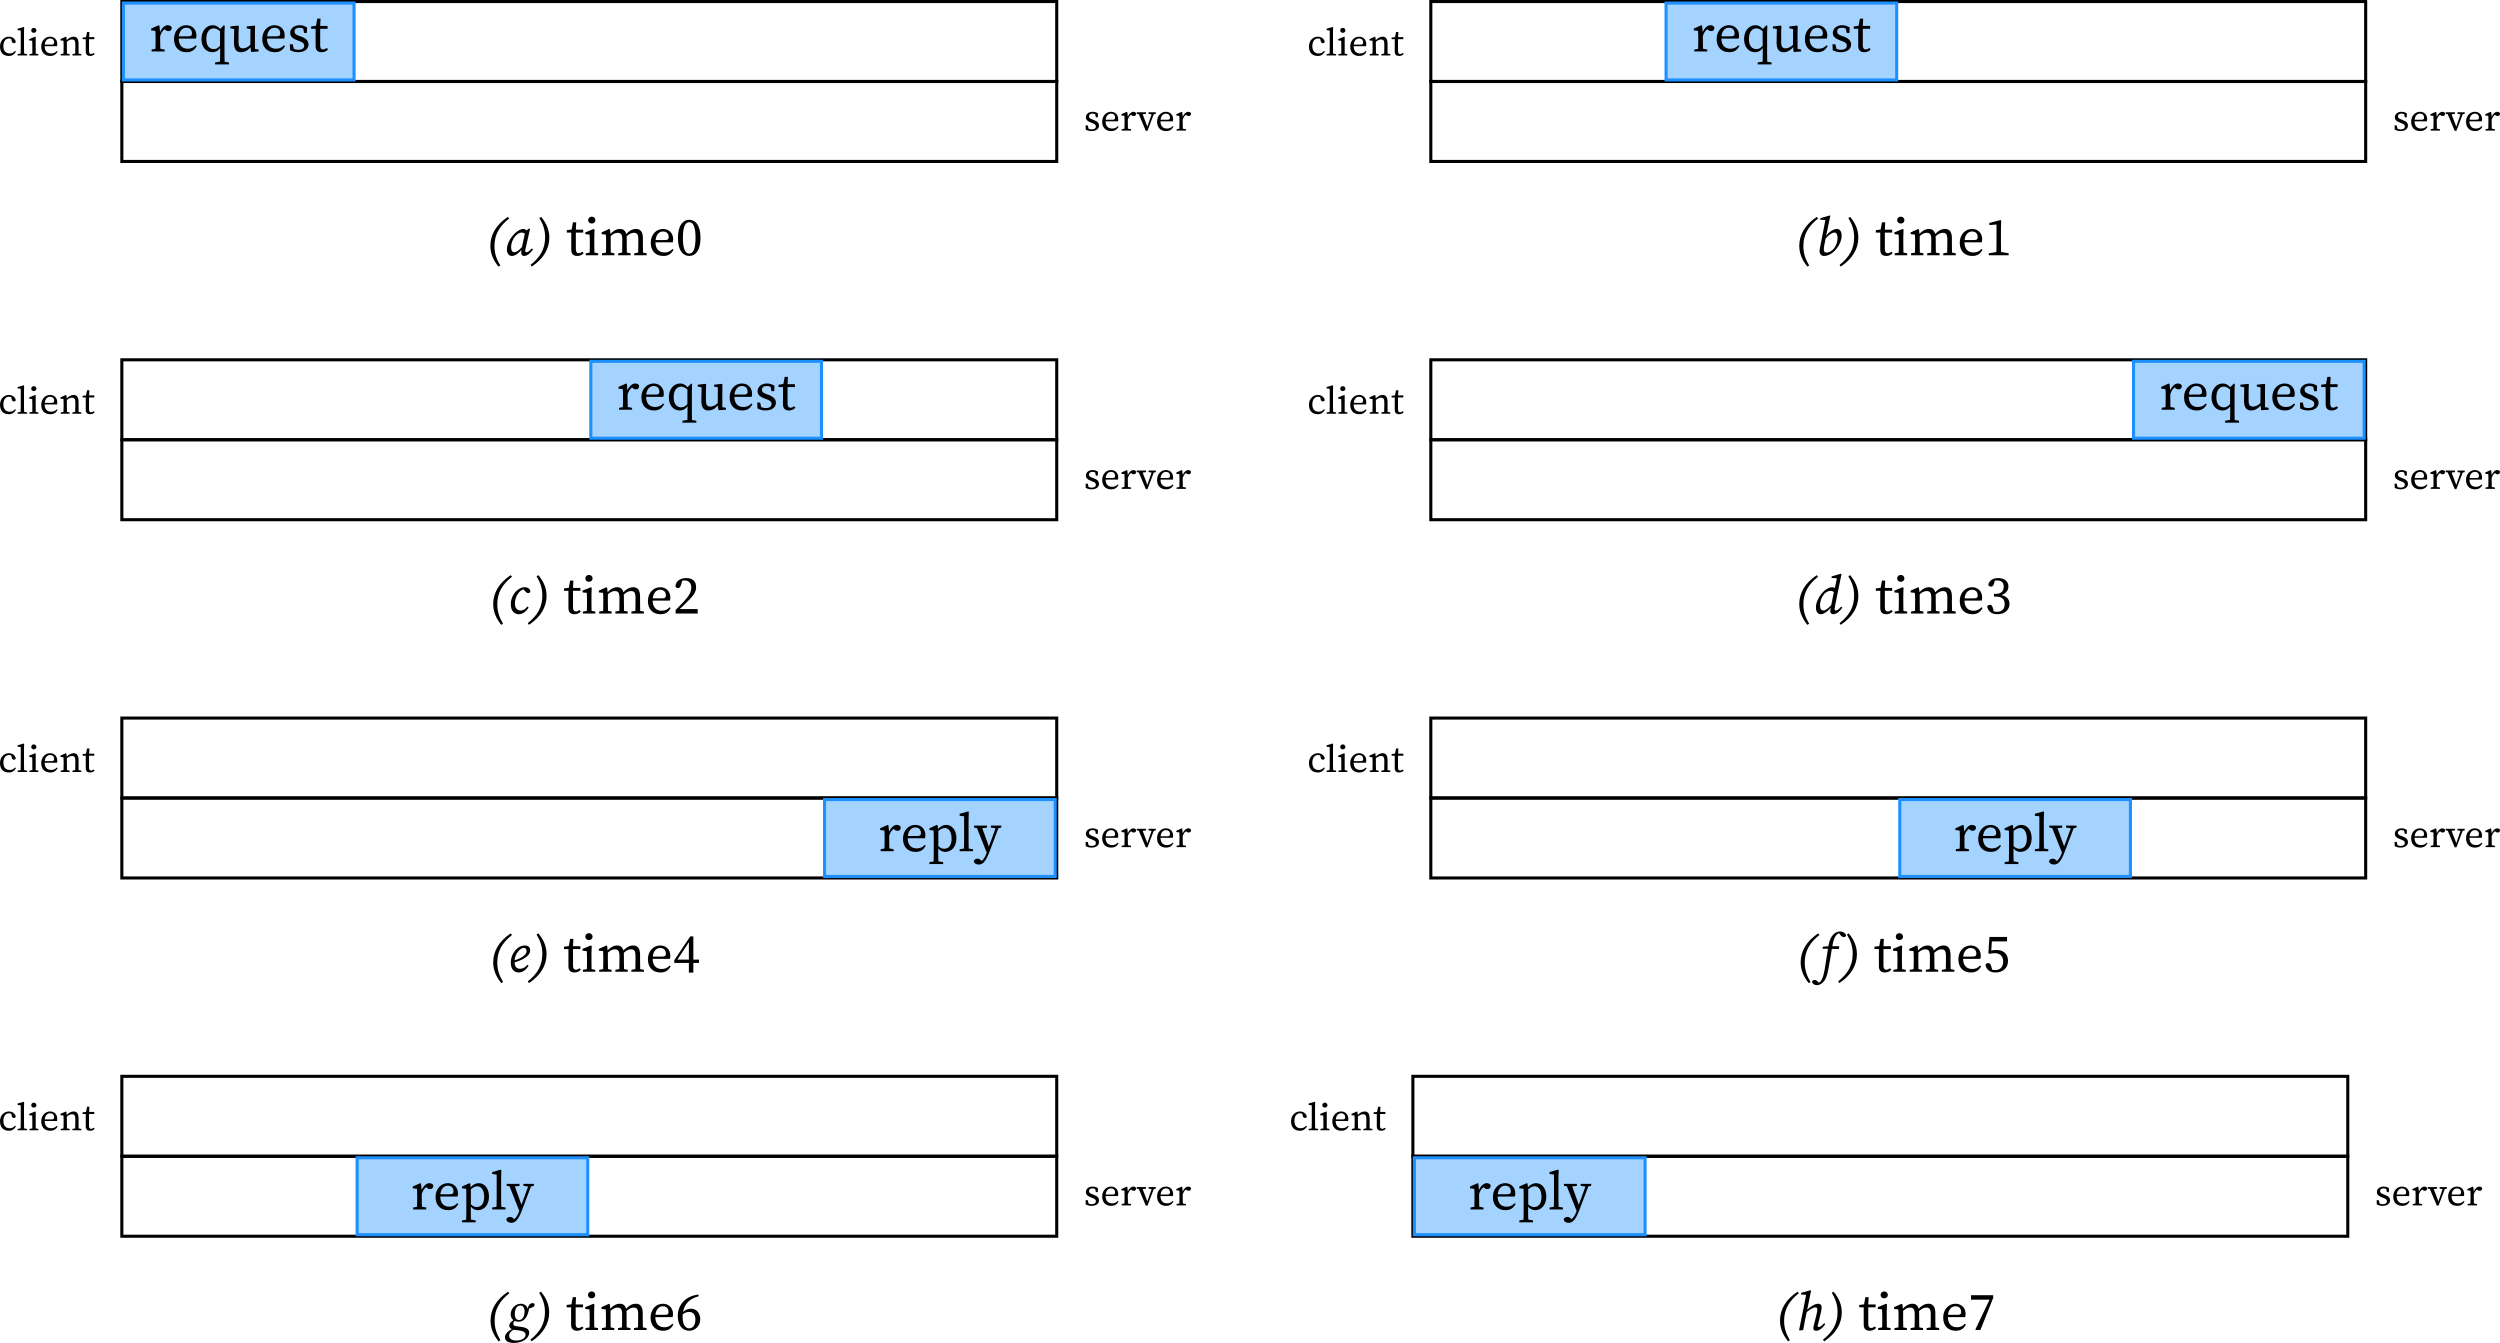 <?xml version="1.0" encoding="UTF-8" standalone="no"?>
<svg
   width="323.965pt"
   height="174.025pt"
   viewBox="0 0 323.965 174.025"
   version="1.1"
   id="svg253"
   sodipodi:docname="unp-tcp-transmission-timeline-for-interaction-model.pdf"
   xmlns:inkscape="http://www.inkscape.org/namespaces/inkscape"
   xmlns:sodipodi="http://sodipodi.sourceforge.net/DTD/sodipodi-0.dtd"
   xmlns:xlink="http://www.w3.org/1999/xlink"
   xmlns="http://www.w3.org/2000/svg"
   xmlns:svg="http://www.w3.org/2000/svg">
  <sodipodi:namedview
     id="namedview253"
     pagecolor="#ffffff"
     bordercolor="#000000"
     borderopacity="0.25"
     inkscape:showpageshadow="2"
     inkscape:pageopacity="0.0"
     inkscape:pagecheckerboard="0"
     inkscape:deskcolor="#d1d1d1"
     inkscape:document-units="pt" />
  <defs
     id="defs38">
    <g
       id="g38">
      <g
         id="glyph-0-0">
        <path
           d="M 1.359,0.062 C 1.812,0.062 2.078,-0.141 2.281,-0.5 L 2.172,-0.594 C 1.938,-0.328 1.719,-0.266 1.469,-0.266 c -0.453,0 -0.812,-0.266 -0.812,-0.938 0,-0.656 0.312,-1 0.734,-1 0.078,0 0.172,0.016 0.281,0.047 L 1.75,-1.828 c 0.047,0.141 0.109,0.234 0.281,0.234 0.125,0 0.203,-0.062 0.234,-0.188 C 2.188,-2.156 1.828,-2.438 1.375,-2.438 c -0.609,0 -1.156,0.484 -1.156,1.281 0,0.766 0.422,1.219 1.141,1.219 z m 0,0"
           id="path1" />
      </g>
      <g
         id="glyph-0-1">
        <path
           d="M 0.125,0 H 1.359 V -0.172 L 0.969,-0.25 C 0.953,-0.516 0.953,-0.781 0.953,-1.047 V -2.938 L 0.969,-3.656 0.906,-3.688 0.125,-3.469 v 0.188 l 0.406,0.047 v 2.188 c 0,0.266 0,0.531 -0.016,0.797 L 0.125,-0.172 Z m 0,0"
           id="path2" />
      </g>
      <g
         id="glyph-0-2">
        <path
           d="m 0.172,0 h 1.156 V -0.172 L 0.984,-0.25 c 0,-0.25 0,-0.578 0,-0.797 V -2.375 l -0.062,-0.062 -0.781,0.312 v 0.172 L 0.531,-1.906 c 0.016,0.203 0.016,0.344 0.016,0.625 v 0.234 c 0,0.219 0,0.547 0,0.797 l -0.375,0.078 z m 0.562,-2.938 c 0.188,0 0.344,-0.125 0.344,-0.312 0,-0.188 -0.156,-0.328 -0.344,-0.328 -0.188,0 -0.328,0.141 -0.328,0.328 0,0.188 0.141,0.312 0.328,0.312 z m 0,0"
           id="path3" />
      </g>
      <g
         id="glyph-0-3">
        <path
           d="m 1.359,-2.203 c 0.328,0 0.531,0.188 0.531,0.531 0,0.156 -0.062,0.266 -0.328,0.266 H 0.672 c 0.062,-0.578 0.391,-0.797 0.688,-0.797 z M 1.375,0.062 c 0.516,0 0.766,-0.219 0.969,-0.562 L 2.234,-0.578 c -0.203,0.219 -0.438,0.312 -0.734,0.312 -0.516,0 -0.828,-0.312 -0.844,-0.938 h 1.609 c 0.016,-0.062 0.031,-0.156 0.031,-0.266 0,-0.609 -0.406,-0.969 -0.938,-0.969 -0.609,0 -1.141,0.516 -1.141,1.281 0,0.766 0.453,1.219 1.156,1.219 z m 0,0"
           id="path4" />
      </g>
      <g
         id="glyph-0-4">
        <path
           d="m 0.203,0 h 1.156 V -0.172 L 1.016,-0.25 C 1,-0.5 1,-0.828 1,-1.047 V -1.781 c 0.25,-0.203 0.453,-0.297 0.688,-0.297 0.281,0 0.406,0.156 0.406,0.609 v 0.422 c 0,0.234 0,0.547 -0.016,0.797 L 1.719,-0.172 V 0 H 2.875 V -0.172 L 2.516,-0.25 c 0,-0.25 0,-0.562 0,-0.797 v -0.469 c 0,-0.641 -0.219,-0.922 -0.641,-0.922 -0.312,0 -0.656,0.188 -0.891,0.453 L 0.938,-2.375 0.875,-2.438 0.172,-2.125 v 0.172 L 0.562,-1.906 c 0.016,0.203 0.016,0.344 0.016,0.625 v 0.234 c 0,0.219 0,0.547 -0.016,0.797 l -0.359,0.078 z m 0,0"
           id="path5" />
      </g>
      <g
         id="glyph-0-5">
        <path
           d="m 1.016,0.062 c 0.266,0 0.469,-0.094 0.594,-0.266 l -0.125,-0.125 C 1.359,-0.234 1.266,-0.188 1.156,-0.188 0.984,-0.188 0.875,-0.297 0.875,-0.562 V -2.109 H 1.562 V -2.375 H 0.891 l 0.031,-0.672 H 0.625 L 0.484,-2.375 l -0.438,0.047 v 0.219 h 0.406 v 1.188 c 0,0.188 0,0.297 0,0.422 0,0.391 0.219,0.562 0.562,0.562 z m 0,0"
           id="path6" />
      </g>
      <g
         id="glyph-0-6">
        <path
           d="m 1,0.062 c 0.641,0 0.969,-0.328 0.969,-0.703 0,-0.328 -0.188,-0.562 -0.688,-0.734 L 1.125,-1.438 c -0.344,-0.125 -0.453,-0.203 -0.453,-0.422 0,-0.203 0.156,-0.344 0.453,-0.344 0.125,0 0.234,0.031 0.344,0.078 l 0.094,0.406 h 0.25 L 1.828,-2.234 C 1.625,-2.359 1.406,-2.438 1.141,-2.438 c -0.562,0 -0.875,0.344 -0.875,0.703 0,0.344 0.25,0.547 0.609,0.672 l 0.219,0.094 c 0.328,0.109 0.469,0.219 0.469,0.438 0,0.219 -0.172,0.375 -0.562,0.375 -0.141,0 -0.281,-0.031 -0.391,-0.094 L 0.516,-0.672 H 0.234 L 0.25,-0.125 C 0.5,0 0.719,0.062 1,0.062 Z m 0,0"
           id="path7" />
      </g>
      <g
         id="glyph-0-7">
        <path
           d="m 0.203,0 h 1.219 V -0.172 L 1.016,-0.25 C 1,-0.5 1,-0.828 1,-1.047 v -0.375 C 1.094,-1.703 1.219,-1.906 1.422,-2.062 l 0.047,0.047 c 0.094,0.094 0.203,0.125 0.312,0.125 0.203,0 0.297,-0.125 0.297,-0.359 -0.062,-0.109 -0.219,-0.188 -0.359,-0.188 -0.266,0 -0.562,0.25 -0.719,0.641 L 0.938,-2.375 0.875,-2.438 0.172,-2.125 v 0.172 L 0.562,-1.906 c 0.016,0.203 0.016,0.344 0.016,0.625 v 0.234 c 0,0.219 0,0.547 -0.016,0.797 l -0.359,0.078 z m 0,0"
           id="path8" />
      </g>
      <g
         id="glyph-0-8">
        <path
           d="m 1.531,-2.172 0.391,0.062 -0.547,1.594 -0.609,-1.594 0.438,-0.062 V -2.375 H 0 v 0.203 L 0.266,-2.125 1.172,0.031 h 0.219 l 0.812,-2.141 0.266,-0.062 V -2.375 h -0.938 z m 0,0"
           id="path9" />
      </g>
      <g
         id="glyph-1-0">
        <path
           d="m 0.297,0 h 1.688 v -0.25 l -0.562,-0.109 C 1.406,-0.703 1.406,-1.156 1.406,-1.469 v -0.516 c 0.109,-0.406 0.297,-0.688 0.578,-0.906 L 2.062,-2.812 c 0.125,0.109 0.266,0.172 0.422,0.172 0.281,0 0.422,-0.172 0.422,-0.5 C 2.812,-3.297 2.609,-3.406 2.391,-3.406 c -0.375,0 -0.766,0.344 -1,0.891 L 1.312,-3.328 1.219,-3.406 0.234,-2.969 v 0.234 l 0.547,0.062 c 0.016,0.281 0.031,0.484 0.031,0.875 v 0.328 c 0,0.312 -0.016,0.781 -0.016,1.125 l -0.5,0.094 z m 0,0"
           id="path10" />
      </g>
      <g
         id="glyph-1-1">
        <path
           d="m 1.906,-3.078 c 0.453,0 0.734,0.266 0.734,0.75 0,0.203 -0.078,0.359 -0.453,0.359 h -1.25 c 0.094,-0.812 0.547,-1.109 0.969,-1.109 z M 1.938,0.094 c 0.703,0 1.047,-0.312 1.328,-0.797 L 3.125,-0.812 C 2.844,-0.5 2.516,-0.359 2.094,-0.359 1.375,-0.359 0.938,-0.812 0.922,-1.672 H 3.156 c 0.031,-0.094 0.062,-0.234 0.062,-0.391 0,-0.844 -0.578,-1.344 -1.312,-1.344 -0.875,0 -1.594,0.719 -1.594,1.797 0,1.062 0.641,1.703 1.625,1.703 z m 0,0"
           id="path11" />
      </g>
      <g
         id="glyph-1-2">
        <path
           d="M 0.938,-1.625 C 0.938,-2.578 1.391,-3 1.906,-3 c 0.234,0 0.484,0.094 0.812,0.375 v 1.875 c -0.266,0.312 -0.5,0.438 -0.812,0.438 -0.547,0 -0.969,-0.406 -0.969,-1.312 z m 0.797,1.719 c 0.406,0 0.734,-0.172 1,-0.547 V 0.188 c 0,0.375 0,0.75 -0.016,1.125 L 2.078,1.422 v 0.25 H 3.875 v -0.25 L 3.312,1.328 C 3.312,0.938 3.297,0.562 3.297,0.188 v -2.578 l 0.031,-0.938 L 3.219,-3.406 2.734,-2.922 c -0.312,-0.359 -0.625,-0.484 -0.953,-0.484 -0.828,0 -1.469,0.719 -1.469,1.797 0,1.016 0.578,1.703 1.422,1.703 z m 0,0"
           id="path12" />
      </g>
      <g
         id="glyph-1-3">
        <path
           d="m 1.547,0.094 c 0.438,0 0.875,-0.203 1.234,-0.656 L 2.859,0.062 3.828,0 V -0.25 L 3.359,-0.344 V -2.391 L 3.375,-3.281 3.297,-3.359 l -1,0.109 V -3 l 0.484,0.094 -0.016,2.047 c -0.312,0.297 -0.656,0.453 -0.969,0.453 -0.375,0 -0.562,-0.219 -0.562,-0.812 V -2.391 L 1.266,-3.281 1.203,-3.359 0.172,-3.25 V -3 l 0.5,0.094 -0.031,1.75 c 0,0.906 0.344,1.25 0.906,1.25 z m 0,0"
           id="path13" />
      </g>
      <g
         id="glyph-1-4">
        <path
           d="m 1.391,0.094 c 0.906,0 1.359,-0.469 1.359,-1 0,-0.438 -0.266,-0.766 -0.953,-1.031 L 1.578,-2 C 1.094,-2.188 0.938,-2.297 0.938,-2.609 c 0,-0.281 0.219,-0.469 0.641,-0.469 0.172,0 0.328,0.047 0.484,0.109 l 0.109,0.562 H 2.531 L 2.562,-3.109 C 2.266,-3.297 1.969,-3.406 1.594,-3.406 c -0.781,0 -1.219,0.484 -1.219,0.984 0,0.484 0.328,0.75 0.844,0.938 l 0.328,0.125 c 0.438,0.156 0.641,0.312 0.641,0.609 0,0.312 -0.25,0.531 -0.781,0.531 -0.203,0 -0.391,-0.047 -0.562,-0.125 L 0.703,-0.938 h -0.375 l 0.031,0.766 C 0.703,0 1,0.094 1.391,0.094 Z m 0,0"
           id="path14" />
      </g>
      <g
         id="glyph-1-5">
        <path
           d="m 1.422,0.094 c 0.359,0 0.641,-0.141 0.828,-0.375 L 2.078,-0.453 c -0.172,0.125 -0.312,0.188 -0.469,0.188 -0.234,0 -0.375,-0.156 -0.375,-0.516 V -2.938 H 2.188 v -0.375 H 1.234 L 1.281,-4.266 H 0.859 L 0.688,-3.328 0.062,-3.25 v 0.312 h 0.578 v 1.641 c 0,0.266 0,0.422 0,0.594 0,0.547 0.297,0.797 0.781,0.797 z m 0,0"
           id="path15" />
      </g>
      <g
         id="glyph-1-6">
        <path
           d="M 0.25,0 H 1.859 V -0.25 L 1.375,-0.344 c 0,-0.359 -0.016,-0.812 -0.016,-1.125 v -0.922 l 0.031,-0.938 -0.109,-0.078 -1.078,0.438 v 0.234 L 0.75,-2.672 c 0.016,0.281 0.031,0.5 0.031,0.875 v 0.328 c 0,0.312 -0.016,0.766 -0.016,1.125 L 0.25,-0.25 Z M 1.031,-4.109 C 1.297,-4.109 1.5,-4.281 1.5,-4.547 1.5,-4.812 1.297,-5 1.031,-5 0.766,-5 0.562,-4.812 0.562,-4.547 c 0,0.266 0.203,0.438 0.469,0.438 z m 0,0"
           id="path16" />
      </g>
      <g
         id="glyph-1-7">
        <path
           d="M 0.281,0 H 1.891 V -0.25 L 1.422,-0.344 C 1.406,-0.703 1.406,-1.156 1.406,-1.469 V -2.484 C 1.734,-2.781 2,-2.906 2.328,-2.906 c 0.406,0 0.578,0.219 0.578,0.844 v 0.594 c 0,0.328 -0.016,0.781 -0.016,1.125 L 2.375,-0.25 V 0 H 3.984 V -0.25 L 3.5,-0.344 C 3.484,-0.703 3.484,-1.141 3.484,-1.469 v -0.641 c 0,-0.125 0,-0.25 -0.016,-0.344 0.359,-0.328 0.641,-0.453 0.938,-0.453 0.406,0 0.578,0.188 0.578,0.844 v 0.594 c 0,0.328 0,0.781 -0.016,1.125 L 4.453,-0.25 V 0 h 1.625 V -0.25 L 5.594,-0.344 C 5.578,-0.703 5.578,-1.141 5.578,-1.469 V -2.188 c 0,-0.859 -0.328,-1.219 -0.891,-1.219 -0.453,0 -0.906,0.234 -1.266,0.656 -0.125,-0.453 -0.391,-0.656 -0.828,-0.656 -0.438,0 -0.891,0.266 -1.219,0.641 l -0.062,-0.562 -0.094,-0.078 -0.984,0.438 v 0.234 l 0.547,0.062 c 0.016,0.281 0.031,0.484 0.031,0.875 v 0.328 c 0,0.312 -0.016,0.766 -0.016,1.125 L 0.281,-0.25 Z m 0,0"
           id="path17" />
      </g>
      <g
         id="glyph-1-8">
        <path
           d="m 1.75,0.094 c 0.734,0 1.453,-0.609 1.453,-2.344 0,-1.719 -0.719,-2.344 -1.453,-2.344 -0.75,0 -1.469,0.625 -1.469,2.344 0,1.734 0.719,2.344 1.469,2.344 z m 0,-0.312 c -0.438,0 -0.828,-0.406 -0.828,-2.031 0,-1.625 0.391,-2.031 0.828,-2.031 0.422,0 0.812,0.406 0.812,2.031 0,1.609 -0.391,2.031 -0.812,2.031 z m 0,0"
           id="path18" />
      </g>
      <g
         id="glyph-1-9">
        <path
           d="M 0.516,0 H 3.094 V -0.25 L 2.109,-0.422 C 2.109,-0.766 2.094,-1.125 2.094,-1.469 V -3.5 l 0.031,-1 -0.094,-0.062 -1.438,0.375 v 0.281 L 1.516,-3.984 V -1.469 C 1.516,-1.125 1.5,-0.766 1.5,-0.422 L 0.516,-0.25 Z m 0,0"
           id="path19" />
      </g>
      <g
         id="glyph-1-10">
        <path
           d="M 0.344,0 H 3.203 V -0.578 H 0.875 c 0.281,-0.266 0.562,-0.516 0.75,-0.719 1.078,-1.031 1.375,-1.5 1.375,-2.125 0,-0.688 -0.391,-1.172 -1.281,-1.172 -0.703,0 -1.328,0.328 -1.406,1.078 0.078,0.141 0.203,0.219 0.344,0.219 0.203,0 0.312,-0.125 0.406,-0.469 L 1.203,-4.25 c 0.125,-0.031 0.25,-0.031 0.344,-0.031 0.5,0 0.828,0.359 0.828,0.922 0,0.547 -0.312,1.125 -1.016,1.859 -0.297,0.312 -0.656,0.688 -1.016,1.047 z m 0,0"
           id="path20" />
      </g>
      <g
         id="glyph-1-11">
        <path
           d="m 1.641,0.094 c 0.938,0 1.562,-0.578 1.562,-1.328 0,-0.578 -0.328,-1 -1.047,-1.141 C 2.734,-2.578 3.062,-3 3.062,-3.5 c 0,-0.656 -0.516,-1.094 -1.328,-1.094 -0.641,0 -1.156,0.281 -1.281,0.875 0.062,0.172 0.188,0.234 0.344,0.234 0.234,0 0.328,-0.125 0.406,-0.422 l 0.094,-0.359 c 0.125,-0.016 0.219,-0.016 0.312,-0.016 0.547,0 0.844,0.281 0.844,0.797 0,0.594 -0.359,0.938 -0.984,0.938 H 1.188 V -2.188 h 0.328 c 0.719,0 1.062,0.359 1.062,0.969 0,0.625 -0.344,1 -1.031,1 -0.094,0 -0.234,-0.016 -0.391,-0.047 L 1.078,-0.625 c -0.109,-0.344 -0.172,-0.5 -0.422,-0.5 -0.141,0 -0.266,0.062 -0.344,0.219 0.125,0.703 0.656,1 1.328,1 z m 0,0"
           id="path21" />
      </g>
      <g
         id="glyph-1-12">
        <path
           d="m 0.25,1.672 h 1.781 v -0.25 L 1.406,1.312 C 1.391,0.938 1.391,0.562 1.391,0.188 V -0.359 C 1.672,-0.016 2,0.094 2.312,0.094 3.125,0.094 3.75,-0.594 3.75,-1.672 3.75,-2.75 3.156,-3.406 2.422,-3.406 c -0.375,0 -0.719,0.172 -1.062,0.531 L 1.328,-3.328 1.219,-3.406 0.25,-2.969 v 0.234 l 0.547,0.062 C 0.812,-2.391 0.812,-2.188 0.812,-1.797 V 0.188 c 0,0.375 0,0.766 -0.016,1.141 L 0.25,1.422 Z M 2.25,-3 c 0.516,0 0.875,0.5 0.875,1.391 0,0.906 -0.422,1.297 -0.953,1.297 -0.25,0 -0.5,-0.094 -0.766,-0.344 V -2.625 C 1.766,-2.906 2.031,-3 2.25,-3 Z m 0,0"
           id="path22" />
      </g>
      <g
         id="glyph-1-13">
        <path
           d="M 0.172,0 H 1.906 v -0.25 l -0.562,-0.094 c 0,-0.375 -0.016,-0.75 -0.016,-1.125 v -2.641 l 0.031,-0.984 -0.094,-0.062 -1.094,0.312 v 0.25 L 0.75,-4.516 v 3.047 c 0,0.375 -0.016,0.75 -0.016,1.125 L 0.172,-0.25 Z m 0,0"
           id="path23" />
      </g>
      <g
         id="glyph-1-14">
        <path
           d="m 2.203,-3.062 0.609,0.094 -0.406,1.125 -0.453,1.234 -0.859,-2.375 0.609,-0.062 V -3.312 H 0.031 v 0.25 L 0.406,-3 1.672,0.188 1.641,0.266 c -0.125,0.375 -0.328,0.75 -0.625,1 L 0.984,1.234 C 0.797,1.031 0.641,0.969 0.469,0.969 0.25,0.969 0.047,1.078 0,1.281 c 0,0.266 0.297,0.453 0.641,0.453 0.578,0 0.969,-0.516 1.422,-1.75 l 1.125,-2.969 0.375,-0.078 v -0.25 H 2.203 Z m 0,0"
           id="path24" />
      </g>
      <g
         id="glyph-1-15">
        <path
           d="m 2.062,0.109 h 0.578 v -1.25 H 3.375 v -0.438 H 2.641 v -3 H 2.234 L 0.172,-1.5 v 0.359 H 2.062 Z m -1.484,-1.688 1.484,-2.25 v 2.25 z m 0,0"
           id="path25" />
      </g>
      <g
         id="glyph-1-16">
        <path
           d="m 1.562,0.094 c 0.984,0 1.625,-0.609 1.625,-1.5 0,-0.922 -0.609,-1.422 -1.516,-1.422 -0.234,0 -0.453,0.031 -0.656,0.094 L 1.094,-3.938 H 3.062 V -4.516 H 0.781 l -0.141,2.125 0.203,0.062 C 1.047,-2.375 1.281,-2.406 1.484,-2.406 c 0.656,0 1.078,0.375 1.078,1.078 0,0.672 -0.359,1.109 -1.047,1.109 -0.125,0 -0.25,-0.016 -0.391,-0.062 l -0.094,-0.375 C 0.922,-1.031 0.828,-1.125 0.625,-1.125 c -0.172,0 -0.297,0.078 -0.359,0.234 0.141,0.656 0.594,0.984 1.297,0.984 z m 0,0"
           id="path26" />
      </g>
      <g
         id="glyph-1-17">
        <path
           d="m 0.906,-1.734 c 0,-0.109 0.016,-0.203 0.016,-0.297 0.266,-0.234 0.562,-0.312 0.844,-0.312 0.484,0 0.797,0.328 0.797,0.969 0,0.734 -0.328,1.156 -0.797,1.156 C 1.25,-0.219 0.906,-0.688 0.906,-1.734 Z m 0.875,1.828 C 2.5,0.094 3.188,-0.5 3.188,-1.391 c 0,-0.781 -0.453,-1.375 -1.219,-1.375 -0.375,0 -0.719,0.156 -1,0.438 C 1.125,-3.312 1.734,-4.047 2.984,-4.375 l -0.031,-0.219 c -1.719,0.188 -2.672,1.375 -2.672,2.766 0,1.188 0.562,1.922 1.5,1.922 z m 0,0"
           id="path27" />
      </g>
      <g
         id="glyph-1-18">
        <path
           d="m 1,0 h 0.578 l 1.656,-4.156 v -0.359 h -2.875 V -3.938 h 2.406 l -1.844,3.875 z m 0,0"
           id="path28" />
      </g>
      <g
         id="glyph-2-0">
        <path
           d="M 1.5,1.469 1.734,1.328 c -0.516,-0.875 -0.75,-1.594 -0.75,-2.531 0,-1.469 0.625,-2.547 1.906,-3.562 L 2.719,-4.969 c -1.516,1 -2.266,2.312 -2.266,3.75 0,1 0.375,1.859 1.047,2.688 z m 0,0"
           id="path29" />
      </g>
      <g
         id="glyph-2-1">
        <path
           d="M 0.734,-1.016 C 0.734,-1.625 1,-2.188 1.328,-2.531 1.578,-2.797 1.875,-2.938 2.094,-2.938 c 0.156,0 0.297,0.047 0.422,0.125 l -0.375,1.75 c -0.453,0.5 -0.75,0.672 -0.984,0.672 -0.25,0 -0.422,-0.203 -0.422,-0.625 z M 2.406,0.094 c 0.469,0 0.906,-0.453 1.172,-0.859 l -0.156,-0.125 c -0.25,0.297 -0.516,0.5 -0.688,0.5 -0.094,0 -0.172,-0.062 -0.172,-0.156 0,-0.078 0.016,-0.219 0.062,-0.391 l 0.562,-2.469 -0.125,-0.062 -0.328,0.25 C 2.625,-3.328 2.5,-3.406 2.344,-3.406 c -0.906,0 -2.156,1.469 -2.156,2.672 0,0.578 0.328,0.828 0.656,0.828 0.375,0 0.828,-0.312 1.219,-0.781 -0.016,0.125 -0.016,0.234 -0.016,0.375 0,0.281 0.172,0.406 0.359,0.406 z m 0,0"
           id="path30" />
      </g>
      <g
         id="glyph-2-2">
        <path
           d="M 0.984,-4.969 0.75,-4.828 C 1.266,-3.969 1.5,-3.25 1.5,-2.312 1.5,-0.844 0.891,0.234 -0.391,1.25 l 0.156,0.219 c 1.531,-1.016 2.281,-2.312 2.281,-3.75 0,-1.016 -0.375,-1.859 -1.062,-2.688 z m 0,0"
           id="path31" />
      </g>
      <g
         id="glyph-2-3">
        <path
           d="m 1.016,-0.719 c 0,-0.266 0.016,-0.438 0.141,-0.969 L 1.25,-2.172 C 1.688,-2.656 2.078,-2.938 2.391,-2.938 c 0.25,0 0.406,0.234 0.406,0.672 0,0.578 -0.234,1.172 -0.609,1.547 -0.266,0.234 -0.547,0.375 -0.828,0.375 -0.219,0 -0.344,-0.141 -0.344,-0.375 z m 0.031,0.812 c 1.141,0 2.281,-1.453 2.281,-2.641 0,-0.625 -0.297,-0.859 -0.625,-0.859 -0.422,0 -0.969,0.344 -1.391,0.891 L 1.859,-5.094 1.781,-5.156 0.578,-4.812 0.531,-4.609 1.219,-4.562 0.641,-1.578 c -0.094,0.469 -0.172,0.797 -0.172,1.094 0,0.359 0.266,0.578 0.578,0.578 z m 0,0"
           id="path32" />
      </g>
      <g
         id="glyph-2-4">
        <path
           d="m 1.297,0.094 c 0.469,0 0.984,-0.375 1.266,-0.875 l -0.172,-0.125 c -0.188,0.25 -0.469,0.516 -0.844,0.516 -0.453,0 -0.766,-0.297 -0.766,-0.906 0,-0.844 0.5,-1.625 1.094,-1.844 l 0.219,0.234 c 0.125,0.141 0.25,0.266 0.406,0.266 0.125,0 0.266,-0.078 0.297,-0.25 C 2.719,-3.188 2.469,-3.406 2.047,-3.406 1.156,-3.406 0.25,-2.391 0.25,-1.219 c 0,0.875 0.438,1.312 1.047,1.312 z m 0,0"
           id="path33" />
      </g>
      <g
         id="glyph-2-5">
        <path
           d="m 0.734,-1.047 c 0,-0.562 0.219,-1.109 0.531,-1.469 C 1.5,-2.781 1.812,-2.938 2.109,-2.938 c 0.141,0 0.281,0.047 0.422,0.156 l -0.344,1.688 c -0.469,0.516 -0.766,0.703 -1.016,0.703 -0.25,0 -0.438,-0.203 -0.438,-0.656 z m 1.719,1.141 c 0.469,0 0.906,-0.453 1.172,-0.859 l -0.156,-0.125 c -0.25,0.297 -0.5,0.5 -0.688,0.5 -0.078,0 -0.156,-0.062 -0.156,-0.156 0,-0.078 0.016,-0.219 0.047,-0.391 L 3.516,-5.094 3.438,-5.156 2.25,-4.812 2.219,-4.609 2.922,-4.562 2.656,-3.297 C 2.547,-3.359 2.453,-3.406 2.312,-3.406 c -0.953,0 -2.109,1.469 -2.109,2.625 0,0.625 0.297,0.875 0.625,0.875 0.391,0 0.875,-0.344 1.297,-0.828 -0.062,0.25 -0.062,0.359 -0.062,0.469 0,0.234 0.188,0.359 0.391,0.359 z m 0,0"
           id="path34" />
      </g>
      <g
         id="glyph-2-6">
        <path
           d="m 1.922,-3.094 c 0.219,0 0.375,0.141 0.375,0.406 0,0.375 -0.406,0.859 -1.562,1.203 0.078,-0.875 0.75,-1.609 1.188,-1.609 z m -0.625,3.188 c 0.516,0 0.969,-0.391 1.266,-0.875 l -0.172,-0.125 c -0.188,0.25 -0.5,0.516 -0.938,0.516 -0.422,0 -0.688,-0.234 -0.719,-0.828 1.594,-0.453 2.031,-1.094 2.031,-1.547 0,-0.406 -0.25,-0.641 -0.703,-0.641 -0.969,0 -1.812,1.078 -1.812,2.203 0,0.891 0.438,1.297 1.047,1.297 z m 0,0"
           id="path35" />
      </g>
      <g
         id="glyph-2-7">
        <path
           d="m -0.531,1.734 c 0.219,0 0.453,-0.078 0.734,-0.328 C 0.594,1.047 0.781,0.5 0.922,-0.25 1.094,-1.125 1.25,-2.078 1.391,-2.969 l 0.891,0.031 0.078,-0.375 h -0.906 c 0,-0.031 0,-0.047 0.016,-0.078 C 1.641,-4.453 1.953,-4.844 2.312,-5 l 0.109,0.141 c 0.219,0.281 0.344,0.375 0.547,0.375 0.125,0 0.219,-0.062 0.266,-0.234 -0.047,-0.25 -0.375,-0.5 -0.781,-0.5 -0.453,0 -1.25,0.312 -1.5,1.844 v 0.062 l -0.719,0.062 -0.062,0.266 h 0.719 C 0.75,-2.047 0.609,-1.172 0.453,-0.25 0.312,0.484 0.188,0.875 0.016,1.125 c -0.094,0.141 -0.188,0.234 -0.281,0.297 L -0.359,1.344 c -0.156,-0.156 -0.297,-0.281 -0.5,-0.281 -0.156,0 -0.297,0.094 -0.312,0.25 0.062,0.266 0.328,0.422 0.641,0.422 z m 0,0"
           id="path36" />
      </g>
      <g
         id="glyph-2-8">
        <path
           d="m 1.484,-1.078 c 0.562,0 1.047,-0.406 1.266,-1.312 0.031,-0.156 0.062,-0.297 0.109,-0.406 0.453,-0.125 0.688,-0.219 0.688,-0.5 0,-0.047 -0.016,-0.094 -0.062,-0.141 C 3.438,-3.469 3.375,-3.484 3.281,-3.484 c -0.25,0 -0.516,0.188 -0.641,0.734 -0.094,-0.406 -0.422,-0.656 -0.875,-0.656 -0.719,0 -1.312,0.625 -1.312,1.375 0,0.328 0.125,0.578 0.344,0.75 -0.328,0.219 -0.531,0.438 -0.531,0.703 0,0.156 0.062,0.344 0.328,0.469 -0.484,0.219 -0.891,0.625 -0.891,1.047 0,0.5 0.484,0.734 1.125,0.734 1.172,0 2.016,-0.594 2.016,-1.328 0,-0.391 -0.266,-0.656 -1.031,-0.75 L 1.141,-0.5 C 0.844,-0.531 0.781,-0.688 0.781,-0.812 c 0,-0.094 0.016,-0.188 0.172,-0.375 0.141,0.078 0.328,0.109 0.531,0.109 z m 0.062,-0.219 c -0.375,0 -0.562,-0.266 -0.562,-0.766 0,-0.641 0.234,-1.109 0.734,-1.109 0.281,0 0.531,0.266 0.531,0.703 0,0.734 -0.281,1.172 -0.703,1.172 z m -1.297,2 c 0,-0.281 0.188,-0.5 0.547,-0.734 0.047,0.016 0.094,0.016 0.125,0.016 l 0.562,0.062 C 2.203,0.125 2.375,0.359 2.375,0.609 c 0,0.453 -0.5,0.75 -1.234,0.75 -0.562,0 -0.891,-0.25 -0.891,-0.656 z m 0,0"
           id="path37" />
      </g>
      <g
         id="glyph-2-9">
        <path
           d="M 0.375,0.062 0.844,0 c 0.078,-0.484 0.172,-0.969 0.266,-1.469 l 0.188,-0.859 c 0.5,-0.406 0.891,-0.609 1.141,-0.609 0.141,0 0.234,0.078 0.234,0.328 C 2.672,-2.469 2.625,-2.25 2.562,-2 L 2.266,-0.781 C 2.188,-0.484 2.156,-0.375 2.156,-0.203 c 0,0.172 0.125,0.297 0.359,0.297 0.469,0 0.922,-0.438 1.188,-0.859 l -0.156,-0.125 c -0.25,0.312 -0.516,0.5 -0.688,0.5 -0.078,0 -0.141,-0.047 -0.141,-0.141 0,-0.078 0.047,-0.219 0.094,-0.406 L 3.125,-2.234 c 0.047,-0.234 0.109,-0.469 0.109,-0.688 0,-0.312 -0.156,-0.484 -0.453,-0.484 -0.406,0 -0.984,0.344 -1.422,0.781 l 0.5,-2.469 L 1.781,-5.156 0.578,-4.812 0.547,-4.609 1.219,-4.562 C 1.141,-4.156 1.062,-3.75 0.984,-3.328 L 0.312,0 Z m 0,0"
           id="path38" />
      </g>
    </g>
  </defs>
  <g
     fill="#000000"
     fill-opacity="1"
     id="g39"
     transform="translate(-5.414,3.0997735e-5)">
    <use
       xlink:href="#glyph-0-0"
       x="5.195"
       y="7.19"
       id="use38" />
  </g>
  <g
     fill="#000000"
     fill-opacity="1"
     id="g42"
     transform="translate(-5.414,3.0997735e-5)">
    <use
       xlink:href="#glyph-0-1"
       x="7.571"
       y="7.19"
       id="use39" />
    <use
       xlink:href="#glyph-0-2"
       x="9.056"
       y="7.19"
       id="use40" />
    <use
       xlink:href="#glyph-0-3"
       x="10.54"
       y="7.19"
       id="use41" />
    <use
       xlink:href="#glyph-0-4"
       x="13.08"
       y="7.19"
       id="use42" />
  </g>
  <g
     fill="#000000"
     fill-opacity="1"
     id="g43"
     transform="translate(-5.414,3.0997735e-5)">
    <use
       xlink:href="#glyph-0-5"
       x="16.074"
       y="7.19"
       id="use43" />
  </g>
  <g
     fill="#000000"
     fill-opacity="1"
     id="g46"
     transform="translate(-5.414,3.0997735e-5)">
    <use
       xlink:href="#glyph-0-6"
       x="145.862"
       y="16.924"
       id="use44" />
    <use
       xlink:href="#glyph-0-3"
       x="148.024"
       y="16.924"
       id="use45" />
    <use
       xlink:href="#glyph-0-7"
       x="150.564"
       y="16.924"
       id="use46" />
  </g>
  <g
     fill="#000000"
     fill-opacity="1"
     id="g47"
     transform="translate(-5.414,3.0997735e-5)">
    <use
       xlink:href="#glyph-0-8"
       x="152.721"
       y="16.924"
       id="use47" />
  </g>
  <g
     fill="#000000"
     fill-opacity="1"
     id="g49"
     transform="translate(-5.414,3.0997735e-5)">
    <use
       xlink:href="#glyph-0-3"
       x="155.137"
       y="16.924"
       id="use48" />
    <use
       xlink:href="#glyph-0-7"
       x="157.678"
       y="16.924"
       id="use49" />
  </g>
  <path
     fill="none"
     stroke-width="0.399"
     stroke-linecap="butt"
     stroke-linejoin="miter"
     stroke="#000000"
     stroke-opacity="1"
     stroke-miterlimit="10"
     d="M 15.789,10.559 H 136.938 V 0.199 H 15.789 Z m 0,0"
     id="path49" />
  <path
     fill="none"
     stroke-width="0.399"
     stroke-linecap="butt"
     stroke-linejoin="miter"
     stroke="#000000"
     stroke-opacity="1"
     stroke-miterlimit="10"
     d="M 15.789,20.922 H 136.938 V 10.559 H 15.789 Z m 0,0"
     id="path50" />
  <path
     fill-rule="nonzero"
     fill="#a5d3ff"
     fill-opacity="1"
     stroke-width="0.399"
     stroke-linecap="butt"
     stroke-linejoin="miter"
     stroke="#1d90ff"
     stroke-opacity="1"
     stroke-miterlimit="10"
     d="M 15.989,10.359 H 45.879 V 0.398 H 15.989 Z m 0,0"
     id="path51" />
  <g
     fill="#000000"
     fill-opacity="1"
     id="g51"
     transform="translate(-5.414,3.0997735e-5)">
    <use
       xlink:href="#glyph-1-0"
       x="24.764"
       y="6.673"
       id="use51" />
  </g>
  <g
     fill="#000000"
     fill-opacity="1"
     id="g54"
     transform="translate(-5.414,3.0997735e-5)">
    <use
       xlink:href="#glyph-1-1"
       x="27.651"
       y="6.673"
       id="use52" />
    <use
       xlink:href="#glyph-1-2"
       x="31.208"
       y="6.673"
       id="use53" />
    <use
       xlink:href="#glyph-1-3"
       x="35.092"
       y="6.673"
       id="use54" />
  </g>
  <g
     fill="#000000"
     fill-opacity="1"
     id="g57"
     transform="translate(-5.414,3.0997735e-5)">
    <use
       xlink:href="#glyph-1-1"
       x="39.088"
       y="6.673"
       id="use55" />
    <use
       xlink:href="#glyph-1-4"
       x="42.645"
       y="6.673"
       id="use56" />
    <use
       xlink:href="#glyph-1-5"
       x="45.672"
       y="6.673"
       id="use57" />
  </g>
  <g
     fill="#000000"
     fill-opacity="1"
     id="g58"
     transform="translate(-5.414,3.0997735e-5)">
    <use
       xlink:href="#glyph-2-0"
       x="68.507"
       y="33.076"
       id="use58" />
  </g>
  <g
     fill="#000000"
     fill-opacity="1"
     id="g60"
     transform="translate(-5.414,3.0997735e-5)">
    <use
       xlink:href="#glyph-2-1"
       x="70.913"
       y="33.076"
       id="use59" />
    <use
       xlink:href="#glyph-2-2"
       x="74.553"
       y="33.076"
       id="use60" />
  </g>
  <g
     fill="#000000"
     fill-opacity="1"
     id="g65"
     transform="translate(-5.414,3.0997735e-5)">
    <use
       xlink:href="#glyph-1-5"
       x="78.801"
       y="33.076"
       id="use61" />
    <use
       xlink:href="#glyph-1-6"
       x="81.067"
       y="33.076"
       id="use62" />
    <use
       xlink:href="#glyph-1-7"
       x="83.146"
       y="33.076"
       id="use63" />
    <use
       xlink:href="#glyph-1-1"
       x="89.429"
       y="33.076"
       id="use64" />
    <use
       xlink:href="#glyph-1-8"
       x="92.986"
       y="33.076"
       id="use65" />
  </g>
  <g
     fill="#000000"
     fill-opacity="1"
     id="g66"
     transform="translate(-5.414,3.0997735e-5)">
    <use
       xlink:href="#glyph-0-0"
       x="174.817"
       y="7.19"
       id="use66" />
  </g>
  <g
     fill="#000000"
     fill-opacity="1"
     id="g70"
     transform="translate(-5.414,3.0997735e-5)">
    <use
       xlink:href="#glyph-0-1"
       x="177.198"
       y="7.19"
       id="use67" />
    <use
       xlink:href="#glyph-0-2"
       x="178.683"
       y="7.19"
       id="use68" />
    <use
       xlink:href="#glyph-0-3"
       x="180.167"
       y="7.19"
       id="use69" />
    <use
       xlink:href="#glyph-0-4"
       x="182.707"
       y="7.19"
       id="use70" />
  </g>
  <g
     fill="#000000"
     fill-opacity="1"
     id="g71"
     transform="translate(-5.414,3.0997735e-5)">
    <use
       xlink:href="#glyph-0-5"
       x="185.701"
       y="7.19"
       id="use71" />
  </g>
  <g
     fill="#000000"
     fill-opacity="1"
     id="g74"
     transform="translate(-5.414,3.0997735e-5)">
    <use
       xlink:href="#glyph-0-6"
       x="315.485"
       y="16.924"
       id="use72" />
    <use
       xlink:href="#glyph-0-3"
       x="317.647"
       y="16.924"
       id="use73" />
    <use
       xlink:href="#glyph-0-7"
       x="320.187"
       y="16.924"
       id="use74" />
  </g>
  <g
     fill="#000000"
     fill-opacity="1"
     id="g75"
     transform="translate(-5.414,3.0997735e-5)">
    <use
       xlink:href="#glyph-0-8"
       x="322.339"
       y="16.924"
       id="use75" />
  </g>
  <g
     fill="#000000"
     fill-opacity="1"
     id="g77"
     transform="translate(-5.414,3.0997735e-5)">
    <use
       xlink:href="#glyph-0-3"
       x="324.76"
       y="16.924"
       id="use76" />
    <use
       xlink:href="#glyph-0-7"
       x="327.301"
       y="16.924"
       id="use77" />
  </g>
  <path
     fill="none"
     stroke-width="0.399"
     stroke-linecap="butt"
     stroke-linejoin="miter"
     stroke="#000000"
     stroke-opacity="1"
     stroke-miterlimit="10"
     d="M 185.414,10.559 H 306.559 V 0.199 H 185.414 Z m 0,0"
     id="path77" />
  <path
     fill="none"
     stroke-width="0.399"
     stroke-linecap="butt"
     stroke-linejoin="miter"
     stroke="#000000"
     stroke-opacity="1"
     stroke-miterlimit="10"
     d="M 185.414,20.922 H 306.559 V 10.559 H 185.414 Z m 0,0"
     id="path78" />
  <path
     fill-rule="nonzero"
     fill="#a5d3ff"
     fill-opacity="1"
     stroke-width="0.399"
     stroke-linecap="butt"
     stroke-linejoin="miter"
     stroke="#1d90ff"
     stroke-opacity="1"
     stroke-miterlimit="10"
     d="m 215.899,10.359 h 29.887 V 0.398 h -29.887 z m 0,0"
     id="path79" />
  <g
     fill="#000000"
     fill-opacity="1"
     id="g79"
     transform="translate(-5.414,3.0997735e-5)">
    <use
       xlink:href="#glyph-1-0"
       x="224.673"
       y="6.673"
       id="use79" />
  </g>
  <g
     fill="#000000"
     fill-opacity="1"
     id="g82"
     transform="translate(-5.414,3.0997735e-5)">
    <use
       xlink:href="#glyph-1-1"
       x="227.553"
       y="6.673"
       id="use80" />
    <use
       xlink:href="#glyph-1-2"
       x="231.11"
       y="6.673"
       id="use81" />
    <use
       xlink:href="#glyph-1-3"
       x="234.994"
       y="6.673"
       id="use82" />
  </g>
  <g
     fill="#000000"
     fill-opacity="1"
     id="g85"
     transform="translate(-5.414,3.0997735e-5)">
    <use
       xlink:href="#glyph-1-1"
       x="238.99"
       y="6.673"
       id="use83" />
    <use
       xlink:href="#glyph-1-4"
       x="242.547"
       y="6.673"
       id="use84" />
    <use
       xlink:href="#glyph-1-5"
       x="245.574"
       y="6.673"
       id="use85" />
  </g>
  <g
     fill="#000000"
     fill-opacity="1"
     id="g88"
     transform="translate(-5.414,3.0997735e-5)">
    <use
       xlink:href="#glyph-2-0"
       x="238.123"
       y="33.076"
       id="use86" />
    <use
       xlink:href="#glyph-2-3"
       x="240.738"
       y="33.076"
       id="use87" />
    <use
       xlink:href="#glyph-2-2"
       x="244.183"
       y="33.076"
       id="use88" />
  </g>
  <g
     fill="#000000"
     fill-opacity="1"
     id="g93"
     transform="translate(-5.414,3.0997735e-5)">
    <use
       xlink:href="#glyph-1-5"
       x="248.43"
       y="33.076"
       id="use89" />
    <use
       xlink:href="#glyph-1-6"
       x="250.696"
       y="33.076"
       id="use90" />
    <use
       xlink:href="#glyph-1-7"
       x="252.775"
       y="33.076"
       id="use91" />
    <use
       xlink:href="#glyph-1-1"
       x="259.058"
       y="33.076"
       id="use92" />
    <use
       xlink:href="#glyph-1-9"
       x="262.615"
       y="33.076"
       id="use93" />
  </g>
  <g
     fill="#000000"
     fill-opacity="1"
     id="g94"
     transform="translate(-5.414,3.0997735e-5)">
    <use
       xlink:href="#glyph-0-0"
       x="5.195"
       y="53.616"
       id="use94" />
  </g>
  <g
     fill="#000000"
     fill-opacity="1"
     id="g98"
     transform="translate(-5.414,3.0997735e-5)">
    <use
       xlink:href="#glyph-0-1"
       x="7.571"
       y="53.616"
       id="use95" />
    <use
       xlink:href="#glyph-0-2"
       x="9.056"
       y="53.616"
       id="use96" />
    <use
       xlink:href="#glyph-0-3"
       x="10.54"
       y="53.616"
       id="use97" />
    <use
       xlink:href="#glyph-0-4"
       x="13.08"
       y="53.616"
       id="use98" />
  </g>
  <g
     fill="#000000"
     fill-opacity="1"
     id="g99"
     transform="translate(-5.414,3.0997735e-5)">
    <use
       xlink:href="#glyph-0-5"
       x="16.074"
       y="53.616"
       id="use99" />
  </g>
  <g
     fill="#000000"
     fill-opacity="1"
     id="g102"
     transform="translate(-5.414,3.0997735e-5)">
    <use
       xlink:href="#glyph-0-6"
       x="145.862"
       y="63.35"
       id="use100" />
    <use
       xlink:href="#glyph-0-3"
       x="148.024"
       y="63.35"
       id="use101" />
    <use
       xlink:href="#glyph-0-7"
       x="150.564"
       y="63.35"
       id="use102" />
  </g>
  <g
     fill="#000000"
     fill-opacity="1"
     id="g103"
     transform="translate(-5.414,3.0997735e-5)">
    <use
       xlink:href="#glyph-0-8"
       x="152.721"
       y="63.35"
       id="use103" />
  </g>
  <g
     fill="#000000"
     fill-opacity="1"
     id="g105"
     transform="translate(-5.414,3.0997735e-5)">
    <use
       xlink:href="#glyph-0-3"
       x="155.137"
       y="63.35"
       id="use104" />
    <use
       xlink:href="#glyph-0-7"
       x="157.678"
       y="63.35"
       id="use105" />
  </g>
  <path
     fill="none"
     stroke-width="0.399"
     stroke-linecap="butt"
     stroke-linejoin="miter"
     stroke="#000000"
     stroke-opacity="1"
     stroke-miterlimit="10"
     d="M 15.789,56.984 H 136.938 V 46.625 H 15.789 Z m 0,0"
     id="path105" />
  <path
     fill="none"
     stroke-width="0.399"
     stroke-linecap="butt"
     stroke-linejoin="miter"
     stroke="#000000"
     stroke-opacity="1"
     stroke-miterlimit="10"
     d="M 15.789,67.348 H 136.938 V 56.984 H 15.789 Z m 0,0"
     id="path106" />
  <path
     fill-rule="nonzero"
     fill="#a5d3ff"
     fill-opacity="1"
     stroke-width="0.399"
     stroke-linecap="butt"
     stroke-linejoin="miter"
     stroke="#1d90ff"
     stroke-opacity="1"
     stroke-miterlimit="10"
     d="M 76.563,56.785 H 106.453 V 46.824 H 76.563 Z m 0,0"
     id="path107" />
  <g
     fill="#000000"
     fill-opacity="1"
     id="g107"
     transform="translate(-5.414,3.0997735e-5)">
    <use
       xlink:href="#glyph-1-0"
       x="85.337"
       y="53.099"
       id="use107" />
  </g>
  <g
     fill="#000000"
     fill-opacity="1"
     id="g110"
     transform="translate(-5.414,3.0997735e-5)">
    <use
       xlink:href="#glyph-1-1"
       x="88.217"
       y="53.099"
       id="use108" />
    <use
       xlink:href="#glyph-1-2"
       x="91.774"
       y="53.099"
       id="use109" />
    <use
       xlink:href="#glyph-1-3"
       x="95.658"
       y="53.099"
       id="use110" />
  </g>
  <g
     fill="#000000"
     fill-opacity="1"
     id="g113"
     transform="translate(-5.414,3.0997735e-5)">
    <use
       xlink:href="#glyph-1-1"
       x="99.654"
       y="53.099"
       id="use111" />
    <use
       xlink:href="#glyph-1-4"
       x="103.211"
       y="53.099"
       id="use112" />
    <use
       xlink:href="#glyph-1-5"
       x="106.238"
       y="53.099"
       id="use113" />
  </g>
  <g
     fill="#000000"
     fill-opacity="1"
     id="g114"
     transform="translate(-5.414,3.0997735e-5)">
    <use
       xlink:href="#glyph-2-0"
       x="68.873"
       y="79.501"
       id="use114" />
  </g>
  <g
     fill="#000000"
     fill-opacity="1"
     id="g116"
     transform="translate(-5.414,3.0997735e-5)">
    <use
       xlink:href="#glyph-2-4"
       x="71.356"
       y="79.501"
       id="use115" />
    <use
       xlink:href="#glyph-2-2"
       x="74.194"
       y="79.501"
       id="use116" />
  </g>
  <g
     fill="#000000"
     fill-opacity="1"
     id="g121"
     transform="translate(-5.414,3.0997735e-5)">
    <use
       xlink:href="#glyph-1-5"
       x="78.435"
       y="79.501"
       id="use117" />
    <use
       xlink:href="#glyph-1-6"
       x="80.701"
       y="79.501"
       id="use118" />
    <use
       xlink:href="#glyph-1-7"
       x="82.78"
       y="79.501"
       id="use119" />
    <use
       xlink:href="#glyph-1-1"
       x="89.063"
       y="79.501"
       id="use120" />
    <use
       xlink:href="#glyph-1-10"
       x="92.62"
       y="79.501"
       id="use121" />
  </g>
  <g
     fill="#000000"
     fill-opacity="1"
     id="g122"
     transform="translate(-5.414,3.0997735e-5)">
    <use
       xlink:href="#glyph-0-0"
       x="174.817"
       y="53.616"
       id="use122" />
  </g>
  <g
     fill="#000000"
     fill-opacity="1"
     id="g126"
     transform="translate(-5.414,3.0997735e-5)">
    <use
       xlink:href="#glyph-0-1"
       x="177.198"
       y="53.616"
       id="use123" />
    <use
       xlink:href="#glyph-0-2"
       x="178.683"
       y="53.616"
       id="use124" />
    <use
       xlink:href="#glyph-0-3"
       x="180.167"
       y="53.616"
       id="use125" />
    <use
       xlink:href="#glyph-0-4"
       x="182.707"
       y="53.616"
       id="use126" />
  </g>
  <g
     fill="#000000"
     fill-opacity="1"
     id="g127"
     transform="translate(-5.414,3.0997735e-5)">
    <use
       xlink:href="#glyph-0-5"
       x="185.701"
       y="53.616"
       id="use127" />
  </g>
  <g
     fill="#000000"
     fill-opacity="1"
     id="g130"
     transform="translate(-5.414,3.0997735e-5)">
    <use
       xlink:href="#glyph-0-6"
       x="315.485"
       y="63.35"
       id="use128" />
    <use
       xlink:href="#glyph-0-3"
       x="317.647"
       y="63.35"
       id="use129" />
    <use
       xlink:href="#glyph-0-7"
       x="320.187"
       y="63.35"
       id="use130" />
  </g>
  <g
     fill="#000000"
     fill-opacity="1"
     id="g131"
     transform="translate(-5.414,3.0997735e-5)">
    <use
       xlink:href="#glyph-0-8"
       x="322.339"
       y="63.35"
       id="use131" />
  </g>
  <g
     fill="#000000"
     fill-opacity="1"
     id="g133"
     transform="translate(-5.414,3.0997735e-5)">
    <use
       xlink:href="#glyph-0-3"
       x="324.76"
       y="63.35"
       id="use132" />
    <use
       xlink:href="#glyph-0-7"
       x="327.301"
       y="63.35"
       id="use133" />
  </g>
  <path
     fill="none"
     stroke-width="0.399"
     stroke-linecap="butt"
     stroke-linejoin="miter"
     stroke="#000000"
     stroke-opacity="1"
     stroke-miterlimit="10"
     d="M 185.414,56.984 H 306.559 V 46.625 H 185.414 Z m 0,0"
     id="path133" />
  <path
     fill="none"
     stroke-width="0.399"
     stroke-linecap="butt"
     stroke-linejoin="miter"
     stroke="#000000"
     stroke-opacity="1"
     stroke-miterlimit="10"
     d="M 185.414,67.348 H 306.559 V 56.984 H 185.414 Z m 0,0"
     id="path134" />
  <path
     fill-rule="nonzero"
     fill="#a5d3ff"
     fill-opacity="1"
     stroke-width="0.399"
     stroke-linecap="butt"
     stroke-linejoin="miter"
     stroke="#1d90ff"
     stroke-opacity="1"
     stroke-miterlimit="10"
     d="m 276.473,56.785 h 29.887 V 46.824 h -29.887 z m 0,0"
     id="path135" />
  <g
     fill="#000000"
     fill-opacity="1"
     id="g135"
     transform="translate(-5.414,3.0997735e-5)">
    <use
       xlink:href="#glyph-1-0"
       x="285.246"
       y="53.099"
       id="use135" />
  </g>
  <g
     fill="#000000"
     fill-opacity="1"
     id="g138"
     transform="translate(-5.414,3.0997735e-5)">
    <use
       xlink:href="#glyph-1-1"
       x="288.126"
       y="53.099"
       id="use136" />
    <use
       xlink:href="#glyph-1-2"
       x="291.683"
       y="53.099"
       id="use137" />
    <use
       xlink:href="#glyph-1-3"
       x="295.567"
       y="53.099"
       id="use138" />
  </g>
  <g
     fill="#000000"
     fill-opacity="1"
     id="g141"
     transform="translate(-5.414,3.0997735e-5)">
    <use
       xlink:href="#glyph-1-1"
       x="299.563"
       y="53.099"
       id="use139" />
    <use
       xlink:href="#glyph-1-4"
       x="303.12"
       y="53.099"
       id="use140" />
    <use
       xlink:href="#glyph-1-5"
       x="306.147"
       y="53.099"
       id="use141" />
  </g>
  <g
     fill="#000000"
     fill-opacity="1"
     id="g142"
     transform="translate(-5.414,3.0997735e-5)">
    <use
       xlink:href="#glyph-2-0"
       x="238.123"
       y="79.501"
       id="use142" />
  </g>
  <g
     fill="#000000"
     fill-opacity="1"
     id="g144"
     transform="translate(-5.414,3.0997735e-5)">
    <use
       xlink:href="#glyph-2-5"
       x="240.529"
       y="79.501"
       id="use143" />
    <use
       xlink:href="#glyph-2-2"
       x="244.183"
       y="79.501"
       id="use144" />
  </g>
  <g
     fill="#000000"
     fill-opacity="1"
     id="g149"
     transform="translate(-5.414,3.0997735e-5)">
    <use
       xlink:href="#glyph-1-5"
       x="248.43"
       y="79.501"
       id="use145" />
    <use
       xlink:href="#glyph-1-6"
       x="250.696"
       y="79.501"
       id="use146" />
    <use
       xlink:href="#glyph-1-7"
       x="252.775"
       y="79.501"
       id="use147" />
    <use
       xlink:href="#glyph-1-1"
       x="259.058"
       y="79.501"
       id="use148" />
    <use
       xlink:href="#glyph-1-11"
       x="262.615"
       y="79.501"
       id="use149" />
  </g>
  <g
     fill="#000000"
     fill-opacity="1"
     id="g150"
     transform="translate(-5.414,3.0997735e-5)">
    <use
       xlink:href="#glyph-0-0"
       x="5.195"
       y="100.042"
       id="use150" />
  </g>
  <g
     fill="#000000"
     fill-opacity="1"
     id="g154"
     transform="translate(-5.414,3.0997735e-5)">
    <use
       xlink:href="#glyph-0-1"
       x="7.571"
       y="100.042"
       id="use151" />
    <use
       xlink:href="#glyph-0-2"
       x="9.056"
       y="100.042"
       id="use152" />
    <use
       xlink:href="#glyph-0-3"
       x="10.54"
       y="100.042"
       id="use153" />
    <use
       xlink:href="#glyph-0-4"
       x="13.08"
       y="100.042"
       id="use154" />
  </g>
  <g
     fill="#000000"
     fill-opacity="1"
     id="g155"
     transform="translate(-5.414,3.0997735e-5)">
    <use
       xlink:href="#glyph-0-5"
       x="16.074"
       y="100.042"
       id="use155" />
  </g>
  <g
     fill="#000000"
     fill-opacity="1"
     id="g158"
     transform="translate(-5.414,3.0997735e-5)">
    <use
       xlink:href="#glyph-0-6"
       x="145.862"
       y="109.775"
       id="use156" />
    <use
       xlink:href="#glyph-0-3"
       x="148.024"
       y="109.775"
       id="use157" />
    <use
       xlink:href="#glyph-0-7"
       x="150.564"
       y="109.775"
       id="use158" />
  </g>
  <g
     fill="#000000"
     fill-opacity="1"
     id="g159"
     transform="translate(-5.414,3.0997735e-5)">
    <use
       xlink:href="#glyph-0-8"
       x="152.721"
       y="109.775"
       id="use159" />
  </g>
  <g
     fill="#000000"
     fill-opacity="1"
     id="g161"
     transform="translate(-5.414,3.0997735e-5)">
    <use
       xlink:href="#glyph-0-3"
       x="155.137"
       y="109.775"
       id="use160" />
    <use
       xlink:href="#glyph-0-7"
       x="157.678"
       y="109.775"
       id="use161" />
  </g>
  <path
     fill="none"
     stroke-width="0.399"
     stroke-linecap="butt"
     stroke-linejoin="miter"
     stroke="#000000"
     stroke-opacity="1"
     stroke-miterlimit="10"
     d="M 15.789,103.41 H 136.938 V 93.051 H 15.789 Z m 0,0"
     id="path161" />
  <path
     fill="none"
     stroke-width="0.399"
     stroke-linecap="butt"
     stroke-linejoin="miter"
     stroke="#000000"
     stroke-opacity="1"
     stroke-miterlimit="10"
     d="M 15.789,113.773 H 136.938 V 103.41 H 15.789 Z m 0,0"
     id="path162" />
  <path
     fill-rule="nonzero"
     fill="#a5d3ff"
     fill-opacity="1"
     stroke-width="0.399"
     stroke-linecap="butt"
     stroke-linejoin="miter"
     stroke="#1d90ff"
     stroke-opacity="1"
     stroke-miterlimit="10"
     d="m 106.852,113.574 h 29.887 v -9.965 h -29.887 z m 0,0"
     id="path163" />
  <g
     fill="#000000"
     fill-opacity="1"
     id="g163"
     transform="translate(-5.414,3.0997735e-5)">
    <use
       xlink:href="#glyph-1-0"
       x="119.236"
       y="110.301"
       id="use163" />
  </g>
  <g
     fill="#000000"
     fill-opacity="1"
     id="g164"
     transform="translate(-5.414,3.0997735e-5)">
    <use
       xlink:href="#glyph-1-1"
       x="122.116"
       y="110.301"
       id="use164" />
  </g>
  <g
     fill="#000000"
     fill-opacity="1"
     id="g165"
     transform="translate(-5.414,3.0997735e-5)">
    <use
       xlink:href="#glyph-1-12"
       x="125.603"
       y="110.301"
       id="use165" />
  </g>
  <g
     fill="#000000"
     fill-opacity="1"
     id="g166"
     transform="translate(-5.414,3.0997735e-5)">
    <use
       xlink:href="#glyph-1-13"
       x="129.599"
       y="110.301"
       id="use166" />
  </g>
  <g
     fill="#000000"
     fill-opacity="1"
     id="g167"
     transform="translate(-5.414,3.0997735e-5)">
    <use
       xlink:href="#glyph-1-14"
       x="131.608"
       y="110.301"
       id="use167" />
  </g>
  <g
     fill="#000000"
     fill-opacity="1"
     id="g168"
     transform="translate(-5.414,3.0997735e-5)">
    <use
       xlink:href="#glyph-2-0"
       x="68.873"
       y="125.927"
       id="use168" />
  </g>
  <g
     fill="#000000"
     fill-opacity="1"
     id="g170"
     transform="translate(-5.414,3.0997735e-5)">
    <use
       xlink:href="#glyph-2-6"
       x="71.356"
       y="125.927"
       id="use169" />
    <use
       xlink:href="#glyph-2-2"
       x="74.194"
       y="125.927"
       id="use170" />
  </g>
  <g
     fill="#000000"
     fill-opacity="1"
     id="g175"
     transform="translate(-5.414,3.0997735e-5)">
    <use
       xlink:href="#glyph-1-5"
       x="78.435"
       y="125.927"
       id="use171" />
    <use
       xlink:href="#glyph-1-6"
       x="80.701"
       y="125.927"
       id="use172" />
    <use
       xlink:href="#glyph-1-7"
       x="82.78"
       y="125.927"
       id="use173" />
    <use
       xlink:href="#glyph-1-1"
       x="89.063"
       y="125.927"
       id="use174" />
    <use
       xlink:href="#glyph-1-15"
       x="92.62"
       y="125.927"
       id="use175" />
  </g>
  <g
     fill="#000000"
     fill-opacity="1"
     id="g176"
     transform="translate(-5.414,3.0997735e-5)">
    <use
       xlink:href="#glyph-0-0"
       x="174.817"
       y="100.042"
       id="use176" />
  </g>
  <g
     fill="#000000"
     fill-opacity="1"
     id="g180"
     transform="translate(-5.414,3.0997735e-5)">
    <use
       xlink:href="#glyph-0-1"
       x="177.198"
       y="100.042"
       id="use177" />
    <use
       xlink:href="#glyph-0-2"
       x="178.683"
       y="100.042"
       id="use178" />
    <use
       xlink:href="#glyph-0-3"
       x="180.167"
       y="100.042"
       id="use179" />
    <use
       xlink:href="#glyph-0-4"
       x="182.707"
       y="100.042"
       id="use180" />
  </g>
  <g
     fill="#000000"
     fill-opacity="1"
     id="g181"
     transform="translate(-5.414,3.0997735e-5)">
    <use
       xlink:href="#glyph-0-5"
       x="185.701"
       y="100.042"
       id="use181" />
  </g>
  <g
     fill="#000000"
     fill-opacity="1"
     id="g184"
     transform="translate(-5.414,3.0997735e-5)">
    <use
       xlink:href="#glyph-0-6"
       x="315.485"
       y="109.775"
       id="use182" />
    <use
       xlink:href="#glyph-0-3"
       x="317.647"
       y="109.775"
       id="use183" />
    <use
       xlink:href="#glyph-0-7"
       x="320.187"
       y="109.775"
       id="use184" />
  </g>
  <g
     fill="#000000"
     fill-opacity="1"
     id="g185"
     transform="translate(-5.414,3.0997735e-5)">
    <use
       xlink:href="#glyph-0-8"
       x="322.339"
       y="109.775"
       id="use185" />
  </g>
  <g
     fill="#000000"
     fill-opacity="1"
     id="g187"
     transform="translate(-5.414,3.0997735e-5)">
    <use
       xlink:href="#glyph-0-3"
       x="324.76"
       y="109.775"
       id="use186" />
    <use
       xlink:href="#glyph-0-7"
       x="327.301"
       y="109.775"
       id="use187" />
  </g>
  <path
     fill="none"
     stroke-width="0.399"
     stroke-linecap="butt"
     stroke-linejoin="miter"
     stroke="#000000"
     stroke-opacity="1"
     stroke-miterlimit="10"
     d="M 185.414,103.41 H 306.559 V 93.051 H 185.414 Z m 0,0"
     id="path187" />
  <path
     fill="none"
     stroke-width="0.399"
     stroke-linecap="butt"
     stroke-linejoin="miter"
     stroke="#000000"
     stroke-opacity="1"
     stroke-miterlimit="10"
     d="M 185.414,113.773 H 306.559 V 103.41 H 185.414 Z m 0,0"
     id="path188" />
  <path
     fill-rule="nonzero"
     fill="#a5d3ff"
     fill-opacity="1"
     stroke-width="0.399"
     stroke-linecap="butt"
     stroke-linejoin="miter"
     stroke="#1d90ff"
     stroke-opacity="1"
     stroke-miterlimit="10"
     d="m 246.184,113.574 h 29.891 v -9.965 h -29.891 z m 0,0"
     id="path189" />
  <g
     fill="#000000"
     fill-opacity="1"
     id="g189"
     transform="translate(-5.414,3.0997735e-5)">
    <use
       xlink:href="#glyph-1-0"
       x="258.572"
       y="110.301"
       id="use189" />
  </g>
  <g
     fill="#000000"
     fill-opacity="1"
     id="g190"
     transform="translate(-5.414,3.0997735e-5)">
    <use
       xlink:href="#glyph-1-1"
       x="261.452"
       y="110.301"
       id="use190" />
  </g>
  <g
     fill="#000000"
     fill-opacity="1"
     id="g191"
     transform="translate(-5.414,3.0997735e-5)">
    <use
       xlink:href="#glyph-1-12"
       x="264.939"
       y="110.301"
       id="use191" />
  </g>
  <g
     fill="#000000"
     fill-opacity="1"
     id="g192"
     transform="translate(-5.414,3.0997735e-5)">
    <use
       xlink:href="#glyph-1-13"
       x="268.935"
       y="110.301"
       id="use192" />
  </g>
  <g
     fill="#000000"
     fill-opacity="1"
     id="g193"
     transform="translate(-5.414,3.0997735e-5)">
    <use
       xlink:href="#glyph-1-14"
       x="270.944"
       y="110.301"
       id="use193" />
  </g>
  <g
     fill="#000000"
     fill-opacity="1"
     id="g194"
     transform="translate(-5.414,3.0997735e-5)">
    <use
       xlink:href="#glyph-2-0"
       x="238.301"
       y="125.927"
       id="use194" />
  </g>
  <g
     fill="#000000"
     fill-opacity="1"
     id="g195"
     transform="translate(-5.414,3.0997735e-5)">
    <use
       xlink:href="#glyph-2-7"
       x="241.404"
       y="125.927"
       id="use195" />
  </g>
  <g
     fill="#000000"
     fill-opacity="1"
     id="g196"
     transform="translate(-5.414,3.0997735e-5)">
    <use
       xlink:href="#glyph-2-2"
       x="243.999"
       y="125.927"
       id="use196" />
  </g>
  <g
     fill="#000000"
     fill-opacity="1"
     id="g201"
     transform="translate(-5.414,3.0997735e-5)">
    <use
       xlink:href="#glyph-1-5"
       x="248.252"
       y="125.927"
       id="use197" />
    <use
       xlink:href="#glyph-1-6"
       x="250.518"
       y="125.927"
       id="use198" />
    <use
       xlink:href="#glyph-1-7"
       x="252.597"
       y="125.927"
       id="use199" />
    <use
       xlink:href="#glyph-1-1"
       x="258.88"
       y="125.927"
       id="use200" />
    <use
       xlink:href="#glyph-1-16"
       x="262.437"
       y="125.927"
       id="use201" />
  </g>
  <g
     fill="#000000"
     fill-opacity="1"
     id="g202"
     transform="translate(-5.414,3.0997735e-5)">
    <use
       xlink:href="#glyph-0-0"
       x="5.195"
       y="146.468"
       id="use202" />
  </g>
  <g
     fill="#000000"
     fill-opacity="1"
     id="g206"
     transform="translate(-5.414,3.0997735e-5)">
    <use
       xlink:href="#glyph-0-1"
       x="7.571"
       y="146.468"
       id="use203" />
    <use
       xlink:href="#glyph-0-2"
       x="9.056"
       y="146.468"
       id="use204" />
    <use
       xlink:href="#glyph-0-3"
       x="10.54"
       y="146.468"
       id="use205" />
    <use
       xlink:href="#glyph-0-4"
       x="13.08"
       y="146.468"
       id="use206" />
  </g>
  <g
     fill="#000000"
     fill-opacity="1"
     id="g207"
     transform="translate(-5.414,3.0997735e-5)">
    <use
       xlink:href="#glyph-0-5"
       x="16.074"
       y="146.468"
       id="use207" />
  </g>
  <g
     fill="#000000"
     fill-opacity="1"
     id="g210"
     transform="translate(-5.414,3.0997735e-5)">
    <use
       xlink:href="#glyph-0-6"
       x="145.862"
       y="156.201"
       id="use208" />
    <use
       xlink:href="#glyph-0-3"
       x="148.024"
       y="156.201"
       id="use209" />
    <use
       xlink:href="#glyph-0-7"
       x="150.564"
       y="156.201"
       id="use210" />
  </g>
  <g
     fill="#000000"
     fill-opacity="1"
     id="g211"
     transform="translate(-5.414,3.0997735e-5)">
    <use
       xlink:href="#glyph-0-8"
       x="152.721"
       y="156.201"
       id="use211" />
  </g>
  <g
     fill="#000000"
     fill-opacity="1"
     id="g213"
     transform="translate(-5.414,3.0997735e-5)">
    <use
       xlink:href="#glyph-0-3"
       x="155.137"
       y="156.201"
       id="use212" />
    <use
       xlink:href="#glyph-0-7"
       x="157.678"
       y="156.201"
       id="use213" />
  </g>
  <path
     fill="none"
     stroke-width="0.399"
     stroke-linecap="butt"
     stroke-linejoin="miter"
     stroke="#000000"
     stroke-opacity="1"
     stroke-miterlimit="10"
     d="M 15.789,149.836 H 136.938 V 139.477 H 15.789 Z m 0,0"
     id="path213" />
  <path
     fill="none"
     stroke-width="0.399"
     stroke-linecap="butt"
     stroke-linejoin="miter"
     stroke="#000000"
     stroke-opacity="1"
     stroke-miterlimit="10"
     d="M 15.789,160.199 H 136.938 V 149.836 H 15.789 Z m 0,0"
     id="path214" />
  <path
     fill-rule="nonzero"
     fill="#a5d3ff"
     fill-opacity="1"
     stroke-width="0.399"
     stroke-linecap="butt"
     stroke-linejoin="miter"
     stroke="#1d90ff"
     stroke-opacity="1"
     stroke-miterlimit="10"
     d="m 46.278,160 h 29.887 v -9.965 H 46.278 Z m 0,0"
     id="path215" />
  <g
     fill="#000000"
     fill-opacity="1"
     id="g215"
     transform="translate(-5.414,3.0997735e-5)">
    <use
       xlink:href="#glyph-1-0"
       x="58.663"
       y="156.727"
       id="use215" />
  </g>
  <g
     fill="#000000"
     fill-opacity="1"
     id="g216"
     transform="translate(-5.414,3.0997735e-5)">
    <use
       xlink:href="#glyph-1-1"
       x="61.543"
       y="156.727"
       id="use216" />
  </g>
  <g
     fill="#000000"
     fill-opacity="1"
     id="g217"
     transform="translate(-5.414,3.0997735e-5)">
    <use
       xlink:href="#glyph-1-12"
       x="65.03"
       y="156.727"
       id="use217" />
  </g>
  <g
     fill="#000000"
     fill-opacity="1"
     id="g218"
     transform="translate(-5.414,3.0997735e-5)">
    <use
       xlink:href="#glyph-1-13"
       x="69.026"
       y="156.727"
       id="use218" />
  </g>
  <g
     fill="#000000"
     fill-opacity="1"
     id="g219"
     transform="translate(-5.414,3.0997735e-5)">
    <use
       xlink:href="#glyph-1-14"
       x="71.035"
       y="156.727"
       id="use219" />
  </g>
  <g
     fill="#000000"
     fill-opacity="1"
     id="g222"
     transform="translate(-5.414,3.0997735e-5)">
    <use
       xlink:href="#glyph-2-0"
       x="68.528"
       y="172.353"
       id="use220" />
    <use
       xlink:href="#glyph-2-8"
       x="71.143"
       y="172.353"
       id="use221" />
    <use
       xlink:href="#glyph-2-2"
       x="74.532"
       y="172.353"
       id="use222" />
  </g>
  <g
     fill="#000000"
     fill-opacity="1"
     id="g227"
     transform="translate(-5.414,3.0997735e-5)">
    <use
       xlink:href="#glyph-1-5"
       x="78.78"
       y="172.353"
       id="use223" />
    <use
       xlink:href="#glyph-1-6"
       x="81.047"
       y="172.353"
       id="use224" />
    <use
       xlink:href="#glyph-1-7"
       x="83.125"
       y="172.353"
       id="use225" />
    <use
       xlink:href="#glyph-1-1"
       x="89.408"
       y="172.353"
       id="use226" />
    <use
       xlink:href="#glyph-1-17"
       x="92.965"
       y="172.353"
       id="use227" />
  </g>
  <g
     fill="#000000"
     fill-opacity="1"
     id="g228"
     transform="translate(-5.414,3.0997735e-5)">
    <use
       xlink:href="#glyph-0-0"
       x="172.496"
       y="146.468"
       id="use228" />
  </g>
  <g
     fill="#000000"
     fill-opacity="1"
     id="g232"
     transform="translate(-5.414,3.0997735e-5)">
    <use
       xlink:href="#glyph-0-1"
       x="174.872"
       y="146.468"
       id="use229" />
    <use
       xlink:href="#glyph-0-2"
       x="176.357"
       y="146.468"
       id="use230" />
    <use
       xlink:href="#glyph-0-3"
       x="177.841"
       y="146.468"
       id="use231" />
    <use
       xlink:href="#glyph-0-4"
       x="180.381"
       y="146.468"
       id="use232" />
  </g>
  <g
     fill="#000000"
     fill-opacity="1"
     id="g233"
     transform="translate(-5.414,3.0997735e-5)">
    <use
       xlink:href="#glyph-0-5"
       x="183.375"
       y="146.468"
       id="use233" />
  </g>
  <g
     fill="#000000"
     fill-opacity="1"
     id="g236"
     transform="translate(-5.414,3.0997735e-5)">
    <use
       xlink:href="#glyph-0-6"
       x="313.163"
       y="156.201"
       id="use234" />
    <use
       xlink:href="#glyph-0-3"
       x="315.325"
       y="156.201"
       id="use235" />
    <use
       xlink:href="#glyph-0-7"
       x="317.865"
       y="156.201"
       id="use236" />
  </g>
  <g
     fill="#000000"
     fill-opacity="1"
     id="g237"
     transform="translate(-5.414,3.0997735e-5)">
    <use
       xlink:href="#glyph-0-8"
       x="320.022"
       y="156.201"
       id="use237" />
  </g>
  <g
     fill="#000000"
     fill-opacity="1"
     id="g239"
     transform="translate(-5.414,3.0997735e-5)">
    <use
       xlink:href="#glyph-0-3"
       x="322.443"
       y="156.201"
       id="use238" />
    <use
       xlink:href="#glyph-0-7"
       x="324.984"
       y="156.201"
       id="use239" />
  </g>
  <path
     fill="none"
     stroke-width="0.399"
     stroke-linecap="butt"
     stroke-linejoin="miter"
     stroke="#000000"
     stroke-opacity="1"
     stroke-miterlimit="10"
     d="M 183.09,149.836 H 304.239 V 139.477 H 183.09 Z m 0,0"
     id="path239" />
  <path
     fill="none"
     stroke-width="0.399"
     stroke-linecap="butt"
     stroke-linejoin="miter"
     stroke="#000000"
     stroke-opacity="1"
     stroke-miterlimit="10"
     d="M 183.09,160.199 H 304.239 V 149.836 H 183.09 Z m 0,0"
     id="path240" />
  <path
     fill-rule="nonzero"
     fill="#a5d3ff"
     fill-opacity="1"
     stroke-width="0.399"
     stroke-linecap="butt"
     stroke-linejoin="miter"
     stroke="#1d90ff"
     stroke-opacity="1"
     stroke-miterlimit="10"
     d="M 183.289,160 H 213.18 v -9.965 h -29.891 z m 0,0"
     id="path241" />
  <g
     fill="#000000"
     fill-opacity="1"
     id="g241"
     transform="translate(-5.414,3.0997735e-5)">
    <use
       xlink:href="#glyph-1-0"
       x="195.678"
       y="156.727"
       id="use241" />
  </g>
  <g
     fill="#000000"
     fill-opacity="1"
     id="g242"
     transform="translate(-5.414,3.0997735e-5)">
    <use
       xlink:href="#glyph-1-1"
       x="198.558"
       y="156.727"
       id="use242" />
  </g>
  <g
     fill="#000000"
     fill-opacity="1"
     id="g243"
     transform="translate(-5.414,3.0997735e-5)">
    <use
       xlink:href="#glyph-1-12"
       x="202.045"
       y="156.727"
       id="use243" />
  </g>
  <g
     fill="#000000"
     fill-opacity="1"
     id="g244"
     transform="translate(-5.414,3.0997735e-5)">
    <use
       xlink:href="#glyph-1-13"
       x="206.041"
       y="156.727"
       id="use244" />
  </g>
  <g
     fill="#000000"
     fill-opacity="1"
     id="g245"
     transform="translate(-5.414,3.0997735e-5)">
    <use
       xlink:href="#glyph-1-14"
       x="208.05"
       y="156.727"
       id="use245" />
  </g>
  <g
     fill="#000000"
     fill-opacity="1"
     id="g248"
     transform="translate(-5.414,3.0997735e-5)">
    <use
       xlink:href="#glyph-2-0"
       x="235.627"
       y="172.353"
       id="use246" />
    <use
       xlink:href="#glyph-2-9"
       x="238.242"
       y="172.353"
       id="use247" />
    <use
       xlink:href="#glyph-2-2"
       x="242.036"
       y="172.353"
       id="use248" />
  </g>
  <g
     fill="#000000"
     fill-opacity="1"
     id="g253"
     transform="translate(-5.414,3.0997735e-5)">
    <use
       xlink:href="#glyph-1-5"
       x="246.283"
       y="172.353"
       id="use249" />
    <use
       xlink:href="#glyph-1-6"
       x="248.549"
       y="172.353"
       id="use250" />
    <use
       xlink:href="#glyph-1-7"
       x="250.628"
       y="172.353"
       id="use251" />
    <use
       xlink:href="#glyph-1-1"
       x="256.911"
       y="172.353"
       id="use252" />
    <use
       xlink:href="#glyph-1-18"
       x="260.468"
       y="172.353"
       id="use253" />
  </g>
</svg>
